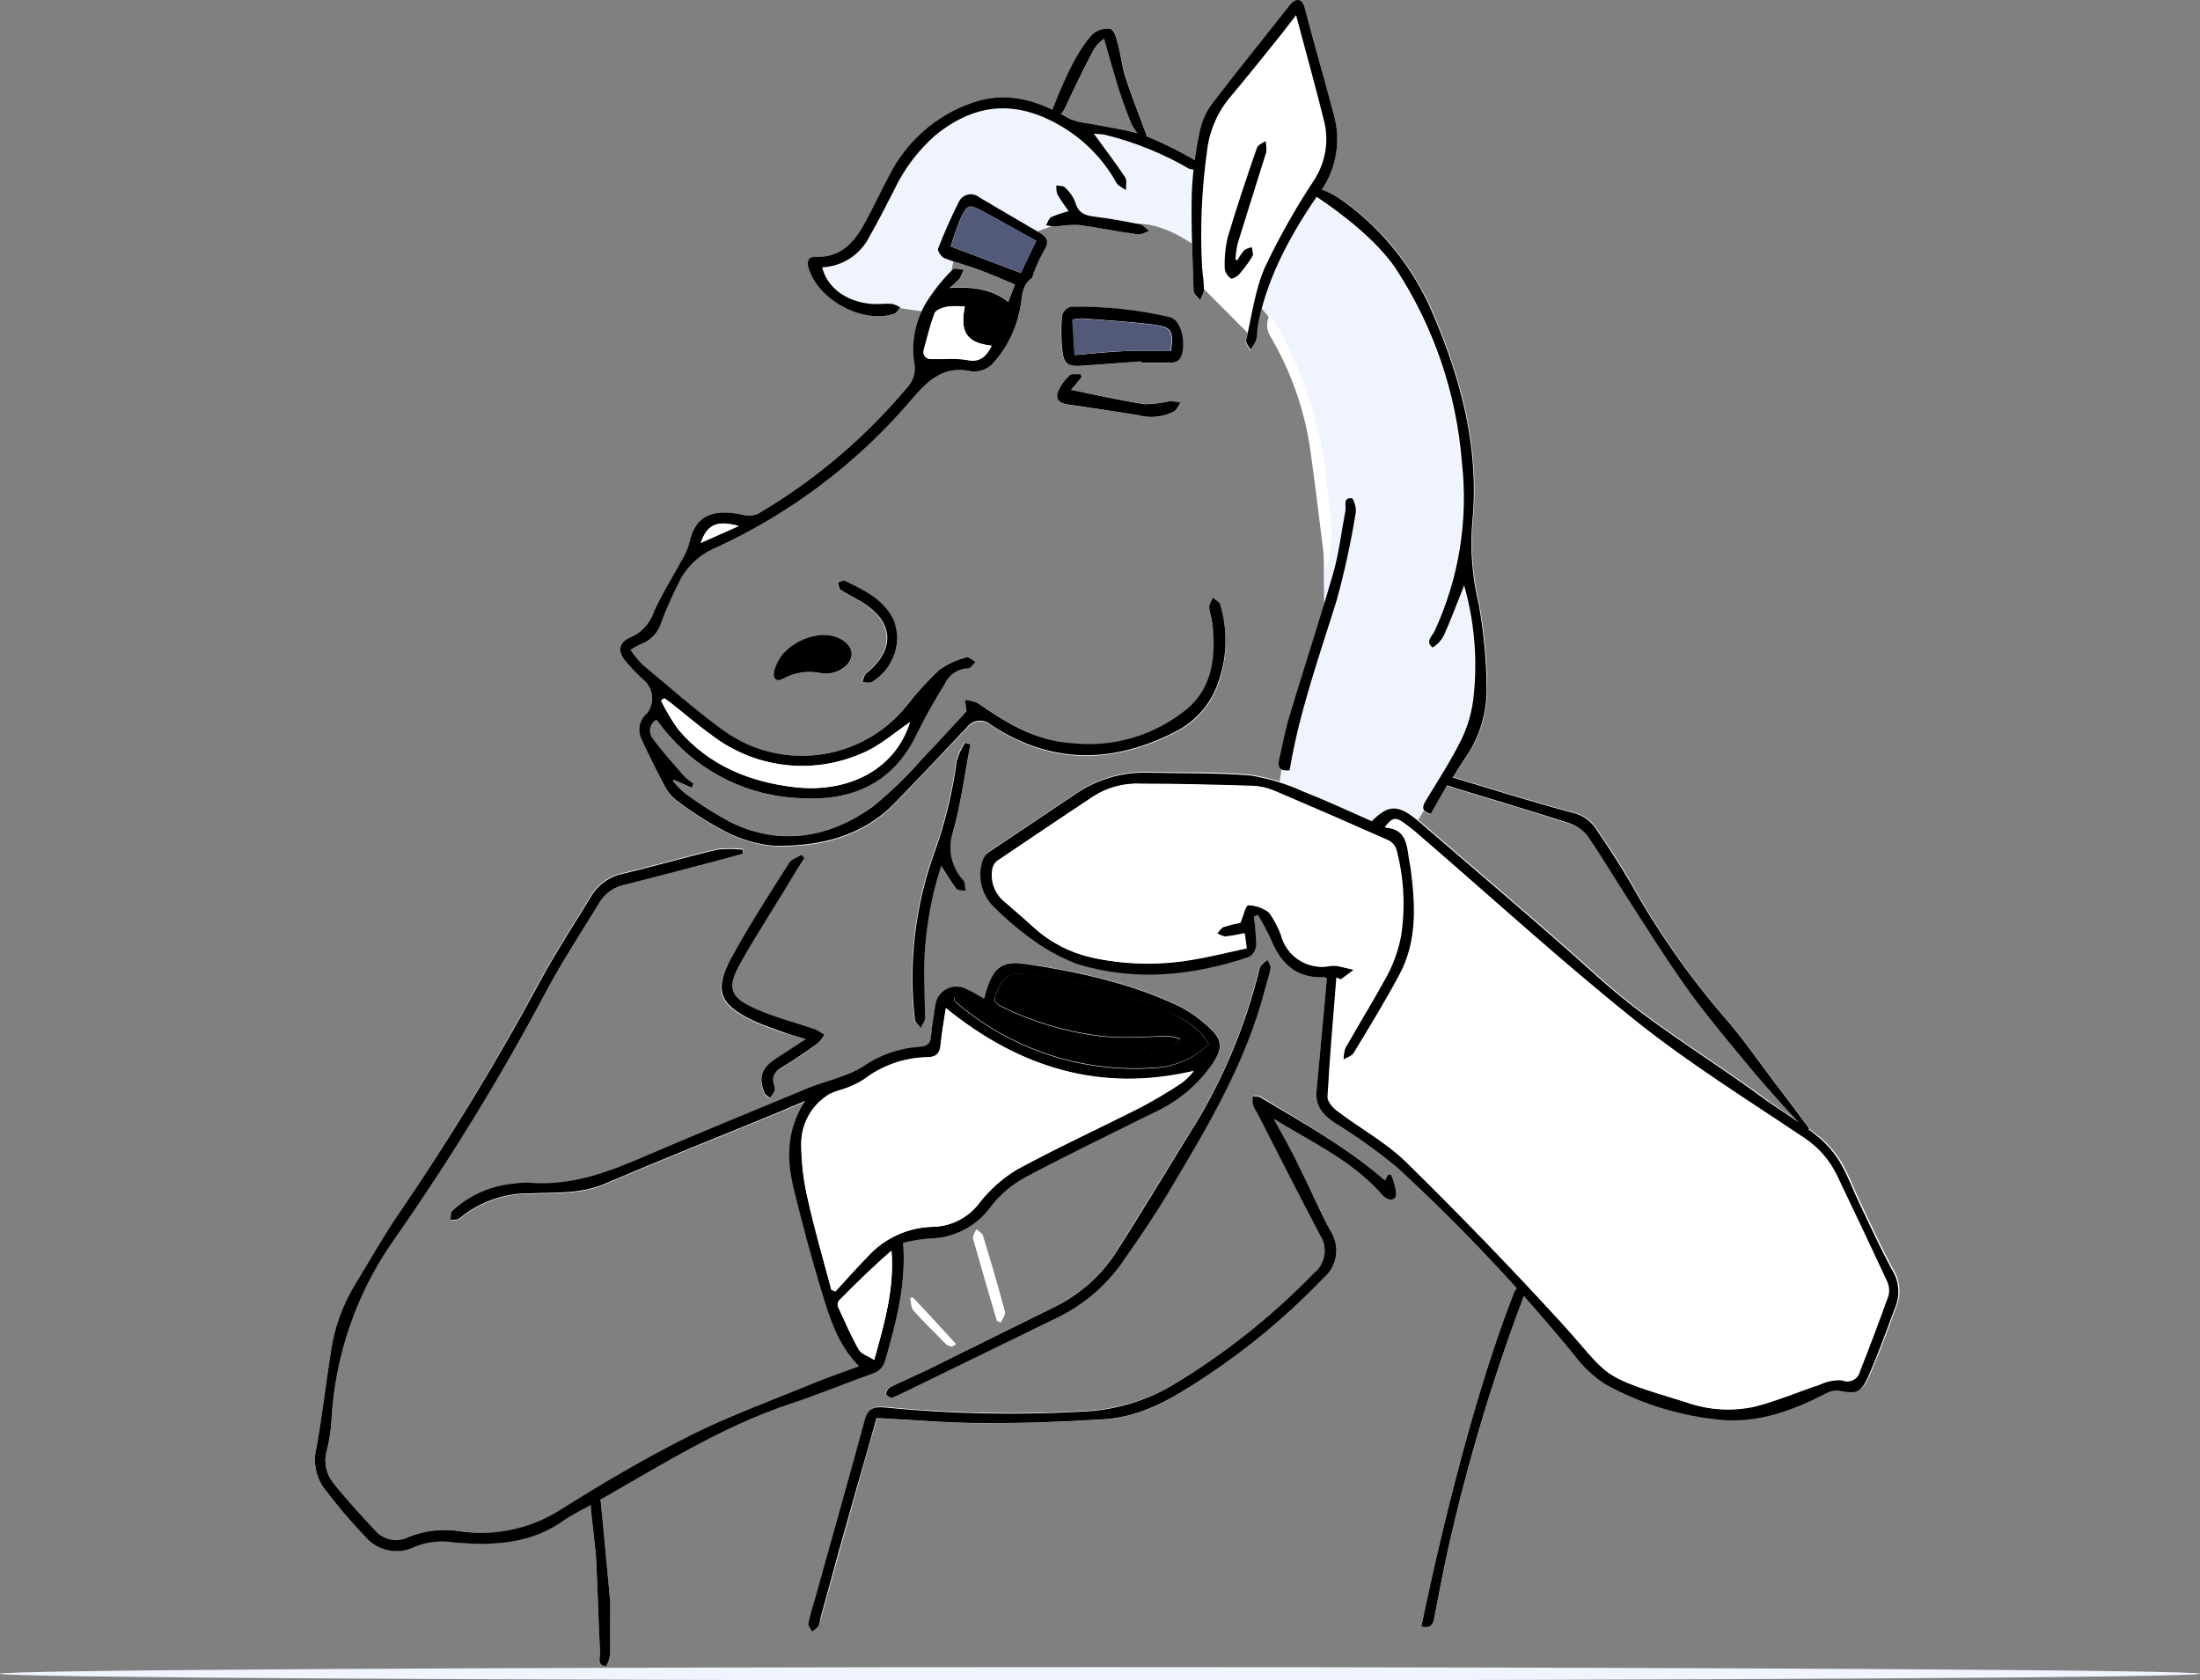 <svg width="254" height="194" viewBox="0 0 254 194" fill="none" xmlns="http://www.w3.org/2000/svg">
<rect x="0" y="0" width="254" height="194" fill="#808080" stroke="none"/>
<g clip-path="url(#clip0)">
<path d="M127 194C197.14 194 254 193.657 254 193.233C254 192.81 197.14 192.466 127 192.466C56.86 192.466 0 192.81 0 193.233C0 193.657 56.86 194 127 194Z" fill="#F0F4FF"/>
<path d="M107.575 36.121L100.208 35.023L98.015 35.177L94.562 32.937L93.97 30.423L96.327 29.589L99.287 27.645L103.135 20.18L107.575 14.767L114.382 11.901L119.304 12.626L124.095 14.69L128.074 15.03L134.981 17.819L137.667 18.412L138.544 18.643L153.474 22.716L160.271 28.908L166.52 40.359L168.427 49.406L169.315 56.641L169.019 62.351L168.866 66.49L170.389 73.187L170.883 80.664L169.611 84.748L164.908 92.73L161.06 99.098L147.303 93.015L148.64 84.452L152.882 70.596L152.784 59.957L150.898 48.023L147.05 37.329C147.05 37.329 138.434 25.746 131.297 25.834C124.161 25.922 125.257 25.581 125.257 25.581L121.475 26.108L118.921 27.009L111.828 22.892L108.748 27.613L110.184 29.512L109.756 31.84L107.564 36.165" fill="#F0F4FF"/>
<path d="M149.649 1.01L139.782 13.23L138.127 20.959L138.5 32.872L144.496 38.888L147.445 29.677L152.082 22.046L154.001 16.249L151.973 8.19L149.649 1.01Z" fill="white"/>
<path d="M152.499 22.046C154.31 19.467 154.851 16.202 153.968 13.175C152.871 9.058 151.775 4.963 150.613 0.867C150.328 -0.154 149.604 -0.231 148.903 0.637C145.921 4.381 142.928 8.103 140.023 11.901C139.302 12.837 138.797 13.92 138.543 15.074C138.027 17.426 137.712 19.817 137.601 22.222C137.502 26.032 137.688 29.841 137.809 33.651C137.809 34.002 138.302 34.343 138.554 34.683C138.772 34.317 138.924 33.916 139.004 33.497C139.004 32.63 138.85 31.752 138.785 30.884C138.541 26.412 138.732 21.926 139.355 17.49C139.616 15.135 140.582 12.915 142.128 11.122C144.156 8.706 146.129 6.247 148.125 3.799C148.574 3.25 149.002 2.701 149.637 1.833C150.734 6.093 151.83 10.013 152.838 13.911C153.477 16.315 153.054 18.878 151.676 20.948C149.56 24.134 147.669 27.465 146.02 30.917C144.858 33.552 144.485 36.539 143.827 39.382C143.761 39.679 144.156 40.074 144.332 40.48C144.604 40.151 144.822 39.78 144.978 39.382C145.132 38.756 145.088 38.076 145.219 37.439C146.381 31.708 149.21 26.756 152.488 22.068C152.674 22.518 151.391 22.485 151.775 22.705C154.899 24.758 158.912 27.931 160.994 31.016C165.401 37.717 168.041 45.426 168.668 53.425C169.425 60.095 168.332 66.845 165.511 72.934C165.237 73.527 164.415 74.164 165.303 74.823C165.823 74.496 166.253 74.043 166.552 73.505C167.397 71.639 168.109 69.707 168.931 67.653C170.113 71.803 170.485 76.142 170.027 80.433C169.877 82.129 169.436 83.785 168.723 85.33C167.517 87.811 165.982 90.15 164.546 92.521C164.053 93.334 164.228 93.762 165.138 94.004C165.774 92.906 166.377 91.808 167.013 90.71L168.197 91.094C172.417 92.379 176.66 93.641 180.869 94.992C181.806 95.222 182.65 95.731 183.292 96.452C184.794 98.549 186.077 100.844 187.491 102.973C190.012 106.86 192.446 110.824 195.164 114.589C197.532 117.883 200.185 121.012 202.838 124.152C203.584 125.031 207.793 129.829 208.692 130.586L208.944 130.312C208.703 129.96 205.305 125.448 205.042 125.118C203.101 122.571 201.292 119.903 199.177 117.51C195.038 112.683 191.398 107.448 188.313 101.887C187.063 99.691 185.671 97.649 184.29 95.573C183.606 94.605 182.571 93.943 181.407 93.729C176.901 92.521 172.439 91.116 167.791 89.722C168.394 88.777 168.822 88.075 169.282 87.383C170.965 84.944 171.812 82.023 171.694 79.061C171.655 75.908 171.351 72.764 170.784 69.663C170.037 66.579 169.789 63.394 170.049 60.232C170.883 51.811 168.778 43.873 165.5 36.187C163.326 31.066 159.811 26.628 155.327 23.342C153.288 21.881 152.082 21.86 152.499 22.046Z" fill="white"/>
<path d="M113.626 115.281C112.804 114.853 112.113 114.469 111.433 114.183C110.726 113.869 109.913 113.906 109.238 114.284C108.562 114.662 108.105 115.337 108.002 116.105C107.838 117.202 107.607 118.3 107.52 119.497C107.454 120.419 107.18 120.859 106.139 120.924C103.805 121.084 101.559 121.873 99.638 123.208C98.83 123.706 97.965 124.105 97.062 124.394C95.878 124.844 94.639 125.14 93.466 125.623C86.888 128.335 80.311 131.025 73.821 133.836C69.71 135.604 65.567 137.009 61.006 136.603C60.477 136.585 59.949 136.621 59.428 136.712C56.784 136.925 54.286 138.01 52.324 139.798C52.094 140.006 52.127 140.522 52.039 140.896C52.379 140.841 52.839 140.896 53.058 140.731C55.369 138.803 58.295 137.771 61.302 137.821C64.174 137.712 67.057 137.92 69.853 136.723C76.211 134.001 82.646 131.442 89.048 128.818L93.005 127.161C90.747 130.674 90.89 134.121 91.767 137.591C92.753 141.466 93.751 145.276 94.913 149.141C95.856 152.226 96.799 155.344 99.232 157.792C97.434 158.462 95.702 159.055 94.003 159.747C89.234 161.712 84.345 163.48 79.752 165.785C74.556 168.398 69.513 171.363 64.591 174.47C61.148 176.58 57.067 177.393 53.08 176.764C51.094 176.45 49.061 176.678 47.193 177.423C45.926 178.069 44.386 177.801 43.411 176.764C41.668 174.931 39.969 173.053 38.401 171.077C37.594 170.003 37.354 168.605 37.755 167.322C38.036 166.215 38.209 165.082 38.27 163.941C38.677 156.366 41.232 149.065 45.637 142.894C52.026 133.771 57.854 124.268 63.089 114.436C64.986 110.889 67.222 107.53 69.283 104.082C69.918 103.018 70.973 102.272 72.188 102.029C75.97 101.096 79.73 100.075 83.501 99.087C84.268 98.889 85.025 98.67 85.781 98.461V98.011C84.794 97.895 83.797 97.895 82.81 98.011C79.193 98.867 75.608 99.921 71.99 100.778C70.393 101.072 69.004 102.051 68.186 103.457C66.257 106.641 64.218 109.77 62.42 113.03C57.508 122.228 52.115 131.159 46.262 139.787C44.365 142.52 42.732 145.441 41 148.284C39.575 150.613 38.632 153.204 38.226 155.904C37.667 159.637 37.207 163.392 36.549 167.103C36.142 168.649 36.404 170.295 37.272 171.637C38.796 173.659 40.44 175.587 42.194 177.412C43.636 179.078 46.032 179.533 47.983 178.51C49.414 177.962 50.966 177.807 52.477 178.06C56.961 178.444 61.335 178.247 65.183 175.447C66.032 174.902 66.911 174.404 67.814 173.954C75.564 169.705 82.953 164.764 91.449 161.975C94.573 160.943 97.61 159.681 100.701 158.572C101.46 158.352 102.043 157.739 102.225 156.969C103.486 152.577 104.637 148.186 104.275 143.454C105.259 143.217 106.259 143.052 107.268 142.96C110.118 142.941 112.785 141.552 114.437 139.227C115.493 137.88 116.809 136.76 118.307 135.933C123.207 133.32 128.173 130.904 133.205 128.434C135.935 127.203 138.281 125.253 139.991 122.791C141.087 121.166 141.24 120.2 139.859 118.838C138.744 117.728 137.46 116.801 136.055 116.094C130.508 113.426 124.533 112.185 118.515 111.263C115.709 110.835 114.788 111.592 113.9 114.26C113.801 114.535 113.735 114.831 113.626 115.281Z" fill="white"/>
<path d="M75.784 83.09C76.321 83.771 76.759 84.375 77.242 84.935C81.077 89.33 86.556 91.941 92.381 92.148C98.279 92.51 103.124 90.468 105.832 84.715C106.806 82.752 107.878 80.839 109.044 78.984C109.511 77.904 110.565 77.196 111.741 77.172C112.026 77.172 112.322 76.689 112.607 76.426C112.256 76.228 111.828 75.8 111.576 75.888C110.447 76.168 109.381 76.656 108.43 77.326C107.059 78.616 105.791 80.011 104.637 81.498C99.412 87.957 90.038 89.157 83.359 84.221C80.18 81.904 77.22 79.269 74.183 76.744C73.657 76.221 73.184 75.647 72.769 75.032C73.119 74.797 73.485 74.588 73.865 74.406C75.081 73.99 76.013 73 76.354 71.76C76.951 70.207 77.627 68.686 78.382 67.203C79.26 65.408 80.766 63.998 82.613 63.24C91.374 59.223 99.147 53.327 105.382 45.97C107.345 43.675 109.142 42.171 112.289 42.896C113.136 42.937 113.963 42.623 114.569 42.028C116.123 40.345 117.198 38.275 117.682 36.034C118.077 34.705 117.682 33.113 119.096 32.125C119.239 32.015 119.25 31.73 119.338 31.532C119.673 30.632 120.076 29.758 120.543 28.919C121.157 27.975 120.96 27.415 120.061 26.888C117.715 25.526 115.38 24.143 113.045 22.771C112.676 22.47 112.188 22.359 111.725 22.471C111.263 22.583 110.879 22.905 110.688 23.342C109.806 25.087 109.012 26.875 108.309 28.7C108.211 28.941 108.682 29.622 109.022 29.797C110.326 30.314 111.686 30.632 113.001 31.126C114.481 31.675 115.939 32.323 117.189 32.839L116.422 34.826C114.503 33.3 112.245 33.058 109.614 33.212C110.034 32.875 110.43 32.508 110.798 32.114C110.985 31.784 111.136 31.434 111.247 31.071C110.831 31.071 110.151 30.895 110.009 31.071C108.991 32.072 108.08 33.176 107.29 34.365C105.725 36.631 105.122 39.427 105.613 42.138C105.705 42.944 105.481 43.755 104.988 44.4C100.084 50.338 94.186 55.375 87.557 59.288C87.006 59.547 86.382 59.605 85.793 59.452C82.712 58.782 80.311 59.255 79.632 62.471C79.492 63.07 79.278 63.649 78.996 64.195C77.9 66.391 76.507 68.411 75.499 70.618C75.072 71.939 74.097 73.011 72.824 73.56C71.497 74.098 71.267 75.053 72.122 76.206C72.839 77.086 73.628 77.905 74.479 78.655C75.472 79.652 75.566 81.235 74.698 82.344C73.895 83.014 73.601 84.118 73.964 85.1C74.885 87.127 75.882 89.136 76.957 91.127C77.337 91.77 77.858 92.318 78.481 92.73C80.126 93.971 81.871 95.073 83.699 96.024C85.477 96.968 87.427 97.543 89.432 97.715C94.639 97.813 99.561 96.704 103.365 92.708C104.79 91.215 106.226 89.744 107.652 88.251C109.077 86.757 110.305 85.451 111.642 84.067C111.955 83.628 112.442 83.344 112.979 83.287C113.515 83.23 114.05 83.406 114.448 83.771C121.3 88.305 128.393 88.261 135.595 84.616C138.078 83.419 139.955 81.245 140.78 78.611C141.715 75.805 141.758 72.778 140.901 69.948C140.802 69.63 140.342 69.421 140.046 69.158C139.903 69.52 139.618 69.882 139.629 70.256C139.629 70.859 139.914 71.452 139.991 72.056C140.44 75.745 140.057 79.368 137.141 81.938C133.41 85.026 128.588 86.468 123.777 85.934C119.71 85.495 116.202 83.442 112.881 81.158C112.411 80.954 111.911 80.828 111.401 80.785L111.587 82.113C109.932 83.892 108.298 85.791 106.468 87.603C104.718 89.622 102.791 91.481 100.712 93.158C95.713 96.704 90.21 97.682 84.477 94.981C82.619 94 80.838 92.881 79.149 91.632C78.608 91.181 78.112 90.677 77.669 90.128L77.823 90.018L79.818 90.951L80.048 90.49C79.656 90.228 79.289 89.93 78.952 89.601C77.724 88.196 76.485 86.79 75.356 85.297C75.081 84.961 74.97 84.52 75.052 84.093C75.135 83.666 75.403 83.299 75.784 83.09Z" fill="white"/>
<path d="M144.77 105.828L145.231 105.619C145.802 106.555 146.318 107.523 146.777 108.518C147.873 111.34 149.791 112.986 152.959 112.822C153.036 112.822 153.102 112.91 153.223 112.976C153.223 113.305 153.146 113.645 153.113 113.986L152.017 125.898C151.841 127.644 152.707 128.709 154.132 129.642C156.67 131.196 159.091 132.931 161.379 134.835C168.745 141.538 175.625 148.759 181.966 156.442C182.933 157.746 184.129 158.862 185.496 159.736C189.689 162.049 194.32 163.455 199.089 163.864C203.354 164.171 207.278 162.689 211.038 160.757C211.437 160.526 211.896 160.423 212.354 160.46C214.481 160.856 214.963 160.79 215.851 158.792C217.046 156.124 218.043 153.302 219.041 150.601C219.525 149.218 219.339 147.688 218.537 146.462C217.232 144.036 216.092 141.532 214.897 139.04C214.086 137.349 213.439 135.549 212.475 133.946C211.712 132.754 210.739 131.713 209.602 130.872C207.596 129.323 205.382 128.039 203.332 126.48C197.116 121.935 190.429 118.048 184.696 112.844C177.932 106.728 170.949 100.866 164.042 94.904C161.521 92.708 160.447 92.708 158.43 94.717C155.843 93.619 153.266 92.368 150.613 91.336C148.636 90.425 146.545 89.787 144.398 89.436C140.517 89.074 136.603 89.217 132.701 89.118C129.703 89.01 126.75 89.864 124.271 91.555C120.894 93.839 117.496 96.079 114.119 98.362C113.81 98.599 113.586 98.93 113.484 99.306C112.864 101.275 113.456 103.425 114.996 104.796C116.127 105.968 117.335 107.061 118.614 108.068C120.342 109.398 122.25 110.474 124.282 111.263C130.958 113.305 137.634 112.602 144.168 110.439C144.638 110.145 144.94 109.643 144.979 109.089C144.98 107.999 144.911 106.909 144.77 105.828Z" fill="white"/>
<path d="M159.909 136.284C155.524 132.42 150.449 129.631 145.571 126.612C145.362 126.48 145.033 126.546 144.748 126.513C144.706 126.826 144.706 127.144 144.748 127.457C144.869 127.787 145.031 128.101 145.231 128.39C147.653 133.111 150.032 137.843 152.51 142.531C153.44 143.964 153.121 145.872 151.775 146.923C146.89 151.963 141.361 156.335 135.332 159.922C132.29 161.692 128.869 162.709 125.356 162.887C117.609 163.339 109.838 163.181 102.115 162.415C100.811 162.305 100.241 162.623 99.923 163.908C98.059 170.77 96.119 177.599 94.211 184.439C93.937 185.405 93.62 186.371 93.433 187.359C93.433 187.634 93.696 187.985 93.85 188.293C94.088 188.138 94.305 187.953 94.496 187.744C94.629 187.469 94.721 187.177 94.77 186.876C96.196 181.753 97.628 176.6 99.068 171.418C99.791 168.859 100.515 166.301 101.26 163.732C105.481 163.941 109.548 164.303 113.615 164.314C118.252 164.314 122.9 164.171 127.526 163.875C131.769 163.589 135.31 161.525 138.774 159.198C143.878 155.862 148.586 151.954 152.806 147.549C154.372 146.235 154.745 143.972 153.683 142.224C152.466 139.896 151.403 137.492 150.219 135.142C149.199 133.133 148.114 131.157 147.061 129.17C151.446 131.849 156.084 133.968 159.504 137.865C160.216 138.667 161.115 138.667 161.203 137.865C161.135 137.074 160.927 136.3 160.589 135.582L160.216 135.669L159.909 136.284Z" fill="white"/>
<path d="M126.287 15.437C126.709 15.452 127.13 15.489 127.548 15.546C130.979 16.384 134.272 17.712 137.327 19.488C137.706 19.587 138.1 19.613 138.489 19.565C138.313 19.192 138.226 18.632 137.93 18.467C136.015 17.353 134.022 16.38 131.966 15.557C129.938 14.943 127.811 14.679 125.728 14.251C124.975 14.187 124.236 14.009 123.536 13.724C119.962 11.627 116.301 10.43 112.157 11.901C108.057 13.358 104.674 16.338 102.707 20.224C101.819 21.958 100.964 23.836 99.978 25.603C98.739 27.909 97.193 29.776 94.211 29.644C93.466 29.644 93.115 30.094 93.389 30.895C94.485 34.628 99.539 37.395 103.255 36.242C103.551 36.154 103.76 35.759 104.001 35.507C103.702 35.31 103.372 35.165 103.025 35.078C102.203 35.023 101.359 35.155 100.537 35.078C97.653 34.782 95.538 33.168 94.968 30.862C97.312 30.756 99.412 29.38 100.449 27.272C101.436 25.559 102.313 23.792 103.222 22.046C104.356 19.61 105.98 17.435 107.991 15.656C112.53 11.945 117.156 11.506 122.242 14.383C125.054 15.956 127.374 18.283 128.94 21.102C129.149 21.475 129.653 21.673 130.037 21.958C130.037 21.464 130.19 20.86 129.96 20.487C128.798 18.796 127.559 17.171 126.287 15.437Z" fill="white"/>
<path d="M102.883 161.394C103.245 161.251 103.486 161.163 103.727 161.042L122.144 152.072C125.251 150.532 127.897 148.199 129.818 145.309C131.539 142.762 133.304 140.248 134.871 137.624C139.311 130.18 143.85 122.769 145.987 114.205C146.195 113.404 146.491 112.613 146.623 111.801C146.678 111.504 146.404 111.153 146.272 110.824C145.993 111.031 145.733 111.262 145.494 111.515C145.37 111.747 145.292 112.001 145.264 112.262C143.788 118.138 141.489 123.775 138.434 129.005C135.222 134.176 132.087 139.402 128.831 144.541C127.038 147.327 124.506 149.558 121.519 150.985L106.917 158.199C105.536 158.868 104.122 159.461 102.751 160.142C102.48 160.327 102.291 160.61 102.225 160.932C102.258 161.042 102.686 161.251 102.883 161.394Z" fill="white"/>
<path d="M93.016 119.958L89.508 122.308C87.864 123.406 87.513 124.449 88.237 126.26C88.335 126.491 88.642 126.634 88.851 126.82C89.062 126.591 89.24 126.332 89.377 126.052C89.425 125.791 89.402 125.521 89.311 125.272C89.026 124.317 89.421 123.768 90.254 123.274C91.679 122.429 93.049 121.462 94.398 120.507C94.692 120.218 94.94 119.885 95.132 119.519C94.786 119.278 94.419 119.069 94.036 118.893C91.843 118.125 89.486 117.554 87.338 116.599C84.192 115.215 83.819 114.194 85.474 111.23C87.557 107.486 89.859 103.874 92.117 100.251C92.348 99.866 92.589 99.493 92.83 99.153L92.501 98.769C92.008 99.076 91.339 99.263 91.065 99.702C88.785 103.336 86.439 106.948 84.389 110.681C82.339 114.414 83.051 116.039 86.844 117.85C87.941 118.377 89.114 118.773 90.265 119.19C91.109 119.42 91.953 119.673 93.016 119.958Z" fill="white"/>
<path d="M112.036 85.934L111.356 85.703C110.949 86.333 110.632 87.017 110.414 87.734C109.949 91.282 109.111 94.771 107.914 98.143C105.613 104.383 104.813 111.078 105.579 117.686C105.579 118.004 106.018 118.3 106.248 118.597C106.412 118.257 106.73 117.905 106.741 117.499C106.741 115.698 106.665 113.909 106.632 112.108C106.659 107.965 107.325 103.85 108.605 99.91C109.219 100.855 109.701 101.722 110.326 102.49C110.512 102.732 111.039 102.699 111.422 102.787C111.397 102.444 111.349 102.103 111.28 101.766C111.214 101.568 111.006 101.425 110.885 101.25C109.769 99.781 109.438 97.859 109.997 96.101C110.94 92.84 111.4 89.348 112.036 85.934Z" fill="white"/>
<path d="M164.097 187.798C165.117 187.996 165.446 187.634 165.599 186.821C166.092 184.153 166.608 181.485 167.2 178.829C169.428 168.883 172.358 159.109 175.97 149.58C176.095 149.003 176.132 148.411 176.079 147.823C175.652 148.274 175.049 148.658 174.829 149.207C170.412 160.296 166.531 176.073 164.097 187.798Z" fill="white"/>
<path d="M131.769 41.721V41.897C132.865 41.897 133.961 41.897 135.057 41.897C135.395 41.92 135.73 41.832 136.011 41.644C137.02 40.766 136.669 37.011 135.003 36.627C131.256 35.75 127.415 35.352 123.569 35.441C123.087 35.583 122.714 35.965 122.582 36.451C122.473 37.674 122.473 38.905 122.582 40.129C122.736 42.05 123.152 42.325 125.071 42.237L131.769 41.721Z" fill="white"/>
<path d="M148.892 88.931C149.988 82.135 152.323 75.756 154.373 69.278C155.287 65.95 156.019 62.575 156.566 59.167C156.665 58.64 156.281 57.542 156.084 57.531C154.987 57.531 155.481 58.42 155.371 58.991C154.9 61.384 154.637 63.833 153.968 66.171C152.378 71.661 150.58 77.15 148.925 82.64C148.421 84.309 148.092 86.033 147.708 87.745C147.467 88.657 147.829 89.096 148.892 88.931Z" fill="white"/>
<path d="M153.014 65.556L153.178 65.644C153.475 64.359 153.665 63.052 153.748 61.736C153.748 59.946 153.409 58.157 153.233 56.367C152.646 49.245 150.393 42.362 146.656 36.275C146.147 37.1 146.177 38.149 146.733 38.943C148.996 42.809 150.517 47.066 151.216 51.492C151.896 56.169 152.422 60.868 153.014 65.556Z" fill="white"/>
<path d="M95.034 73.297C93.264 73.395 91.603 74.183 90.407 75.493C89.915 76.099 89.563 76.808 89.377 77.568C89.213 78.314 89.64 78.808 90.473 78.358C91.782 77.633 93.308 77.407 94.771 77.721C96.514 78.04 98.279 76.887 98.333 75.613C98.388 74.34 96.886 73.286 95.034 73.297Z" fill="white"/>
<path d="M131.845 16.018L132.426 15.678C131.791 13.965 130.497 10.661 129.96 8.926C129.576 7.685 129.445 6.379 129.105 5.127C128.929 4.468 128.655 3.458 128.228 3.349C127.48 3.23 126.719 3.456 126.156 3.963C124.062 6.159 122.505 10.32 121.365 13.076C122.308 13.526 122.637 13.197 122.988 12.461C123.876 10.562 125.377 7.4 126.397 5.566C126.701 5.144 127.072 4.773 127.493 4.468C128.074 6.489 128.589 8.355 129.16 10.2C129.434 11.122 130.354 13.658 130.771 14.525C131.08 15.057 131.44 15.557 131.845 16.018Z" fill="white"/>
<path d="M142.863 30.028L142.6 29.962C142.635 29.311 142.727 28.665 142.874 28.03C143.97 24.517 145.066 21.036 146.163 17.523C146.204 17.096 146.171 16.665 146.064 16.249C145.735 16.502 145.209 16.688 145.088 17.029C143.915 20.454 142.742 23.891 141.712 27.371C141.433 28.565 141.319 29.791 141.372 31.016C141.456 31.462 141.712 31.856 142.085 32.114C142.216 32.213 142.808 31.894 143.038 31.631C143.613 30.974 144.13 30.268 144.584 29.523C144.727 29.281 144.584 28.853 144.507 28.513C144.196 28.564 143.898 28.676 143.63 28.842C143.339 29.213 143.082 29.61 142.863 30.028Z" fill="white"/>
<path d="M123.646 45.014L124.884 43.587L124.786 43.214C124.358 43.214 123.777 43.126 123.514 43.357C122.97 43.85 122.53 44.447 122.221 45.113C121.804 46.047 122.221 46.563 123.24 46.705C125.944 47.086 128.652 47.499 131.363 47.946C132.761 48.338 134.254 48.193 135.551 47.54C135.891 47.331 136.066 46.859 136.329 46.508C135.913 46.403 135.487 46.34 135.058 46.321C134.093 46.533 133.108 46.64 132.12 46.639C129.357 46.211 126.606 45.585 123.646 45.014Z" fill="white"/>
<path d="M70.456 184.955C70.193 182.21 69.71 176.753 69.36 173.35C69.36 172.933 68.877 172.548 68.625 172.153C68.39 172.598 68.237 173.081 68.176 173.58C68.263 175.063 68.757 178.587 68.834 180.08C69.009 183.626 69.097 187.184 69.272 190.73C69.272 191.345 68.91 192.278 69.974 192.377C70.264 191.887 70.43 191.332 70.456 190.763C70.5 189.05 70.456 187.337 70.456 184.955Z" fill="white"/>
<path d="M103.595 73.451C103.52 72.859 103.38 72.277 103.179 71.716C102.083 69.18 99.726 68.126 97.435 67.028C97.259 66.94 96.919 67.181 96.656 67.269C96.766 67.555 96.788 67.972 96.996 68.104C97.807 68.631 98.684 69.026 99.496 69.531C103.179 71.826 103.321 75.02 99.934 77.765C99.682 77.974 99.638 78.446 99.496 78.786C99.879 78.786 100.362 78.907 100.592 78.731C102.462 77.634 103.607 75.622 103.595 73.451Z" fill="white"/>
<path d="M123.383 24.385C122.7 24.558 122.033 24.785 121.387 25.065C121.091 25.219 120.971 25.68 120.773 26.01C121.111 26.096 121.456 26.152 121.804 26.174C122.692 26.033 123.59 25.967 124.49 25.977C126.792 26.273 129.072 26.745 131.374 27.075C131.78 27.129 132.24 26.822 132.668 26.679C132.317 26.416 132.01 25.988 131.626 25.911C129.905 25.559 128.173 25.252 126.441 25.032C125.345 24.901 124.49 24.648 124.15 23.375C123.908 22.72 123.513 22.133 122.999 21.662C122.801 21.453 122.341 21.486 122.001 21.409C121.969 21.754 122.006 22.101 122.111 22.43C122.451 23.056 122.922 23.715 123.383 24.385Z" fill="white"/>
<path d="M115.095 152.5L115.555 152.687C115.731 152.259 116.125 151.776 116.027 151.425C115.237 148.46 114.371 145.529 113.483 142.641C113.396 142.345 112.979 142.147 112.716 141.906C112.584 142.268 112.256 142.674 112.343 143.003C113.22 146.133 114.163 149.317 115.095 152.5Z" fill="white"/>
<path d="M110.37 155.157C108.682 153.324 107.081 151.545 105.382 149.778L105.075 149.865C105.196 150.349 105.163 150.963 105.459 151.293C106.555 152.566 107.838 153.741 109.011 154.982C109.625 155.641 110.107 155.487 110.37 155.157Z" fill="white"/>
<path d="M113.626 115.281C113.735 114.875 113.801 114.578 113.889 114.293C114.777 111.625 115.698 110.868 118.504 111.296C124.534 112.218 130.508 113.492 136.044 116.127C137.449 116.834 138.733 117.761 139.848 118.871C141.229 120.233 141.043 121.199 139.98 122.824C138.271 125.28 135.93 127.227 133.205 128.456C128.228 130.926 123.207 133.342 118.307 135.955C116.809 136.782 115.493 137.902 114.437 139.249C112.785 141.574 110.118 142.963 107.268 142.982C106.259 143.074 105.259 143.239 104.275 143.476C104.637 148.219 103.486 152.61 102.225 156.991C102.043 157.761 101.46 158.374 100.701 158.594C97.61 159.692 94.573 160.965 91.449 161.997C82.953 164.786 75.564 169.683 67.814 173.976C66.911 174.426 66.032 174.924 65.183 175.469C61.335 178.269 56.961 178.466 52.477 178.082C50.966 177.828 49.414 177.984 47.983 178.532C46.032 179.555 43.636 179.1 42.194 177.434C40.439 175.599 38.795 173.659 37.272 171.626C36.404 170.284 36.142 168.638 36.549 167.092C37.207 163.381 37.645 159.626 38.226 155.893C38.633 153.197 39.576 150.609 41 148.284C42.732 145.441 44.365 142.52 46.262 139.787C52.128 131.178 57.536 122.265 62.464 113.085C64.262 109.792 66.301 106.695 68.23 103.511C69.038 102.136 70.394 101.173 71.958 100.865C75.575 100.009 79.16 98.955 82.778 98.099C83.764 97.983 84.761 97.983 85.748 98.099V98.549C84.992 98.757 84.236 98.977 83.468 99.175C79.697 100.163 75.937 101.184 72.155 102.117C70.968 102.348 69.929 103.059 69.283 104.082C67.2 107.53 64.963 110.9 63.067 114.458C57.839 124.289 52.018 133.793 45.637 142.916C41.232 149.087 38.677 156.388 38.27 163.963C38.209 165.104 38.036 166.237 37.755 167.344C37.354 168.627 37.594 170.025 38.401 171.099C39.969 173.075 41.69 174.953 43.411 176.786C44.389 177.819 45.929 178.083 47.193 177.434C49.061 176.689 51.094 176.461 53.08 176.775C57.057 177.371 61.117 176.535 64.536 174.415C69.458 171.308 74.501 168.343 79.697 165.73C84.301 163.425 89.191 161.657 93.948 159.692C95.647 159 97.379 158.407 99.177 157.738C96.744 155.289 95.801 152.171 94.858 149.086C93.696 145.276 92.666 141.401 91.712 137.536C90.835 134.066 90.692 130.619 92.951 127.106L89.015 128.764C82.613 131.388 76.178 133.946 69.82 136.669C67.025 137.854 64.141 137.646 61.269 137.766C58.262 137.716 55.337 138.748 53.025 140.676C52.806 140.863 52.346 140.786 52.006 140.841C52.094 140.467 52.006 139.951 52.291 139.743C54.257 137.947 56.764 136.858 59.416 136.647C59.938 136.556 60.467 136.519 60.995 136.537C65.555 136.943 69.699 135.538 73.81 133.77C80.333 130.959 86.899 128.28 93.455 125.558C94.628 125.075 95.867 124.778 97.051 124.328C97.954 124.039 98.819 123.641 99.627 123.142C101.548 121.807 103.794 121.018 106.128 120.859C107.224 120.793 107.443 120.354 107.509 119.431C107.597 118.333 107.827 117.17 107.991 116.039C108.094 115.271 108.552 114.596 109.227 114.218C109.902 113.84 110.716 113.803 111.422 114.117C112.113 114.425 112.804 114.809 113.626 115.281ZM95.976 148.91L96.448 149.108C97.686 147.757 98.892 146.385 100.175 145.079C102.118 142.933 104.858 141.685 107.75 141.631C109.886 141.575 111.874 140.528 113.133 138.798C114.322 137.305 115.765 136.033 117.397 135.044C122.056 132.507 126.879 130.29 131.648 127.885C133.315 127.006 134.936 126.042 136.504 124.998C136.992 124.603 137.437 124.158 137.831 123.669C127.088 126.183 117.726 123.318 109.219 116.412C108.989 117.96 108.737 119.289 108.616 120.628C108.517 121.66 108.079 122.055 107.037 122.088C104.388 122.146 101.826 123.05 99.725 124.668C98.987 125.128 98.195 125.497 97.368 125.766C96.836 125.912 96.315 126.099 95.812 126.326C93.751 127.538 92.497 129.763 92.523 132.156C92.537 134.301 92.794 136.437 93.29 138.524C94.047 141.971 95.055 145.408 95.976 148.866V148.91ZM139.552 120.562C138.456 118.531 136.592 117.609 134.707 116.796C129.544 114.697 124.137 113.262 118.614 112.525C116.421 112.174 115.851 112.679 115.007 114.721C114.678 115.534 114.843 115.819 115.599 116.214C119.27 118.024 123.222 119.194 127.285 119.673C129.828 119.914 132.415 119.673 134.959 119.673C135.412 119.722 135.857 119.825 136.285 119.98C135.956 120.266 135.638 120.771 135.288 120.793C133.082 121.081 130.857 121.195 128.633 121.133C122.687 120.521 116.931 118.682 111.729 115.731C111.205 115.495 110.666 115.29 110.118 115.116C110.217 115.479 110.206 115.6 110.26 115.643C116.531 121.084 124.683 123.843 132.964 123.329C135.428 123.263 137.778 122.276 139.552 120.562ZM100.931 157.002C102.17 152.61 103.266 148.658 102.927 144.376C100.789 146.22 98.805 148.164 96.853 150.14C96.706 150.343 96.669 150.607 96.755 150.843C97.522 152.511 98.257 154.202 99.155 155.783C99.441 156.277 100.208 156.497 100.931 157.002Z" fill="black"/>
<path d="M75.784 83.09C75.41 83.303 75.149 83.67 75.071 84.094C74.993 84.517 75.105 84.953 75.378 85.286C76.474 86.779 77.746 88.185 78.974 89.59C79.311 89.919 79.678 90.217 80.07 90.479L79.84 90.94L77.823 90.029L77.669 90.139C78.112 90.684 78.608 91.184 79.149 91.632C80.838 92.885 82.619 94.008 84.477 94.992C90.21 97.693 95.713 96.715 100.712 93.169C102.791 91.492 104.718 89.633 106.468 87.614C108.244 85.791 109.932 83.892 111.587 82.124L111.401 80.796C111.911 80.839 112.411 80.965 112.881 81.169C116.169 83.453 119.666 85.561 123.755 85.802C128.568 86.334 133.39 84.888 137.119 81.795C140.035 79.281 140.407 75.657 139.969 71.913C139.892 71.31 139.629 70.717 139.607 70.113C139.607 69.762 139.881 69.399 140.024 69.015C140.32 69.278 140.78 69.487 140.879 69.805C141.736 72.636 141.694 75.663 140.758 78.468C139.949 81.127 138.07 83.327 135.573 84.54C128.371 88.185 121.322 88.228 114.426 83.694C114.028 83.33 113.493 83.153 112.957 83.21C112.42 83.267 111.934 83.551 111.62 83.991C110.283 85.385 108.967 86.79 107.652 88.185C106.336 89.579 104.79 91.149 103.365 92.642C99.539 96.617 94.617 97.715 89.41 97.649C87.405 97.478 85.455 96.902 83.677 95.958C81.849 95.007 80.104 93.905 78.459 92.664C77.852 92.268 77.339 91.743 76.957 91.127C75.897 89.173 74.907 87.186 73.986 85.165C73.586 84.17 73.874 83.029 74.698 82.344C75.566 81.235 75.472 79.652 74.479 78.655C73.628 77.905 72.839 77.086 72.122 76.206C71.267 75.108 71.497 74.098 72.824 73.56C74.099 73.009 75.075 71.932 75.499 70.607C76.507 68.411 77.845 66.325 78.996 64.184C79.278 63.638 79.492 63.059 79.632 62.46C80.355 59.243 82.712 58.771 85.793 59.441C86.381 59.598 87.005 59.543 87.557 59.288C94.18 55.384 100.074 50.358 104.977 44.433C105.47 43.788 105.694 42.977 105.602 42.171C105.111 39.46 105.714 36.664 107.279 34.398C108.069 33.209 108.98 32.105 109.998 31.104C110.195 30.895 110.82 31.104 111.236 31.104C111.125 31.467 110.974 31.817 110.787 32.147C110.419 32.541 110.023 32.907 109.603 33.245C112.234 33.091 114.492 33.333 116.411 34.859L117.189 32.839C115.939 32.323 114.481 31.675 113.001 31.126C111.686 30.632 110.326 30.314 109.022 29.797C108.682 29.655 108.211 28.974 108.309 28.7C109.012 26.875 109.806 25.087 110.688 23.342C110.879 22.905 111.263 22.583 111.725 22.471C112.188 22.359 112.676 22.47 113.045 22.771C115.38 24.143 117.715 25.526 120.061 26.888C120.96 27.415 121.157 27.986 120.543 28.919C120.076 29.758 119.673 30.632 119.338 31.532C119.25 31.73 119.239 32.015 119.096 32.125C117.726 33.113 118.077 34.705 117.682 36.034C117.198 38.275 116.123 40.345 114.569 42.028C113.963 42.623 113.136 42.937 112.289 42.896C109.142 42.171 107.345 43.675 105.382 45.97C99.154 53.325 91.388 59.22 82.635 63.24C80.788 63.998 79.282 65.408 78.404 67.203C77.649 68.686 76.972 70.207 76.376 71.76C76.034 73 75.103 73.99 73.887 74.406C73.507 74.588 73.141 74.797 72.791 75.032C73.206 75.647 73.679 76.221 74.205 76.744C77.242 79.269 80.202 81.904 83.381 84.221C90.059 89.157 99.434 87.957 104.659 81.498C105.813 80.011 107.081 78.616 108.452 77.326C109.403 76.656 110.469 76.168 111.598 75.888C111.85 75.8 112.278 76.228 112.629 76.426C112.344 76.689 112.048 77.172 111.763 77.172C110.587 77.196 109.533 77.904 109.066 78.984C107.9 80.839 106.828 82.752 105.854 84.715C103.146 90.468 98.301 92.51 92.403 92.148C86.578 91.941 81.099 89.33 77.264 84.935C76.759 84.375 76.321 83.771 75.784 83.09ZM105.064 83.376C103.376 84.474 101.48 86.23 99.243 87.109C93.675 89.439 87.293 88.668 82.438 85.078C80.717 83.87 79.149 82.475 77.472 81.169C77.231 80.982 76.968 80.807 76.716 80.631L76.354 80.916C76.916 82.067 77.572 83.168 78.316 84.21C81.846 88.404 86.615 90.315 91.888 90.907C97.435 91.5 103.19 89.272 105.064 83.376ZM119.634 27.799C117.595 26.701 115.599 25.538 113.571 24.451C111.85 23.517 111.697 23.539 110.864 25.307C110.444 26.338 110.078 27.389 109.767 28.458L117.847 31.51L119.634 27.799ZM111.39 35.386C110.719 35.319 110.043 35.319 109.373 35.386C108.836 35.496 108.035 35.759 107.893 36.154C107.399 37.516 107.038 38.932 106.632 40.447C106.571 40.678 106.62 40.925 106.766 41.115C106.913 41.304 107.139 41.415 107.378 41.413H109.121C109.952 41.361 110.786 41.398 111.609 41.523C113.122 41.874 113.878 41.106 114.492 39.898C111.642 39.58 110.798 38.427 111.39 35.386ZM80.903 62.68L85.288 60.726C82.778 60.034 81.638 60.55 80.903 62.68Z" fill="black"/>
<path d="M144.77 105.828C144.926 106.919 145.011 108.02 145.022 109.122C144.983 109.676 144.682 110.178 144.211 110.472C137.634 112.668 131.056 113.338 124.325 111.296C122.276 110.5 120.353 109.413 118.614 108.068C117.319 107.091 116.092 106.027 114.941 104.884C113.401 103.512 112.808 101.363 113.428 99.394C113.531 99.018 113.755 98.686 114.064 98.45C117.441 96.166 120.839 93.927 124.215 91.643C126.694 89.952 129.648 89.098 132.646 89.206C136.548 89.304 140.462 89.206 144.343 89.524C146.49 89.874 148.581 90.513 150.558 91.423C153.211 92.456 155.787 93.674 158.374 94.805C160.392 92.807 161.466 92.829 163.987 94.992C170.894 100.953 177.877 106.816 184.641 112.932C190.407 118.136 197.094 122.022 203.277 126.568C205.327 128.072 207.541 129.356 209.547 130.959C210.655 131.804 211.602 132.842 212.343 134.023C213.307 135.626 213.954 137.426 214.765 139.117C215.96 141.609 217.1 144.112 218.405 146.539C219.207 147.765 219.393 149.295 218.909 150.678C217.868 153.423 216.914 156.168 215.719 158.868C214.831 160.867 214.349 160.932 212.222 160.537C211.764 160.5 211.305 160.603 210.907 160.834C207.146 162.766 203.233 164.248 198.957 163.941C194.188 163.532 189.557 162.126 185.364 159.813C183.997 158.939 182.801 157.823 181.834 156.519C175.535 148.813 168.695 141.567 161.367 134.835C159.08 132.931 156.658 131.196 154.121 129.642C152.696 128.709 151.83 127.644 152.005 125.898L153.102 113.986C153.102 113.645 153.178 113.305 153.211 112.976C153.091 112.91 153.025 112.822 152.948 112.822C149.78 112.986 147.894 111.34 146.765 108.518C146.306 107.523 145.79 106.555 145.22 105.619L144.77 105.828ZM154.79 113.085L154.362 112.899C154 117.488 153.595 122.066 153.343 126.645C153.343 127.194 153.968 127.94 154.505 128.335C157.114 130.312 160.074 131.915 162.398 134.187C168.442 140.116 174.325 146.198 180.047 152.435C186.252 159.209 184.103 158.682 194.748 161.921C197.287 162.814 200.025 162.977 202.652 162.393C205.173 161.745 207.596 160.702 210.084 159.878C210.899 159.484 211.801 159.306 212.704 159.362C213.108 159.541 213.569 159.53 213.964 159.332C214.358 159.135 214.644 158.771 214.743 158.341C215.876 155.458 216.972 152.548 218.032 149.613C218.177 149.064 218.126 148.482 217.89 147.966C215.993 143.871 214.053 139.809 212.112 135.735C211.261 133.942 209.929 132.422 208.265 131.344C201.687 126.952 194.978 122.758 188.828 117.839C180.277 111.01 172.176 103.566 163.889 96.441C163.267 95.885 162.612 95.368 161.926 94.893C161.115 94.355 160.731 94.498 159.953 95.541C162.705 95.76 162.474 97.967 162.847 99.79C162.895 100.003 162.932 100.22 162.957 100.437C163.483 104.576 163.702 108.716 161.663 112.514C160.019 115.611 158.177 118.597 156.368 121.594C156.138 121.978 155.546 122.132 155.13 122.385C155.118 121.915 155.188 121.447 155.338 121.001C156.938 118.18 158.627 115.435 160.194 112.569C160.944 111.137 161.476 109.602 161.773 108.013C162.272 104.718 162.093 101.355 161.247 98.132C161.104 97.654 160.77 97.257 160.326 97.034C155.941 95.087 151.556 93.18 147.171 91.314C146.364 90.975 145.502 90.785 144.628 90.754C140.33 90.622 136.033 90.567 131.747 90.512C129.827 90.402 127.92 90.889 126.287 91.906C122.56 94.38 118.844 96.865 115.139 99.361C114.838 99.589 114.634 99.922 114.569 100.295C114.295 101.708 114.817 103.158 115.928 104.071C117.101 105.071 118.252 106.092 119.392 107.113C121.225 108.765 123.447 109.924 125.849 110.483C129.625 111.333 133.53 111.445 137.349 110.813C139.541 110.472 141.668 109.923 143.86 109.451L143.641 107.727C142.918 107.898 142.186 108.026 141.448 108.112C141.097 108.046 140.762 107.911 140.462 107.716C140.703 107.464 140.9 107.08 141.207 106.981C141.844 106.781 142.492 106.62 143.148 106.498C143.52 105.619 143.74 104.5 144.058 104.478C144.838 104.503 145.596 104.742 146.25 105.169C146.623 105.378 146.842 105.905 147.083 106.267C147.392 106.797 147.656 107.351 147.872 107.925C148.501 110.444 151.001 112.018 153.54 111.493C153.798 111.455 154.06 111.455 154.318 111.493C154.987 111.625 155.634 111.801 156.292 111.954L154.79 113.085Z" fill="black"/>
<path d="M152.323 21.892C151.918 21.706 153.288 21.892 155.261 23.342C159.751 26.64 163.267 31.094 165.434 36.231C168.723 43.917 170.817 51.855 169.984 60.276C169.723 63.438 169.971 66.623 170.718 69.707C171.285 72.808 171.59 75.952 171.628 79.105C171.746 82.067 170.9 84.988 169.216 87.427C168.756 88.119 168.329 88.821 167.726 89.766C172.374 91.16 176.835 92.565 181.341 93.773C182.506 93.987 183.541 94.649 184.224 95.618C185.605 97.692 186.998 99.768 188.247 101.93C191.337 107.465 194.977 112.674 199.111 117.477C201.227 119.87 203.036 122.538 204.976 125.086C205.239 125.415 208.637 129.927 208.879 130.279L208.626 130.553C207.728 129.796 203.518 124.998 202.773 124.119C200.163 120.979 197.511 117.872 195.099 114.557C192.391 110.791 189.957 106.871 187.425 102.941C186.011 100.745 184.728 98.549 183.226 96.419C182.616 95.713 181.812 95.201 180.913 94.948C176.704 93.597 172.461 92.335 168.241 91.05L167.057 90.666C166.421 91.764 165.818 92.862 165.182 93.96C164.272 93.718 164.086 93.29 164.59 92.477C166.026 90.106 167.561 87.767 168.767 85.286C169.505 83.739 169.969 82.074 170.137 80.367C170.595 76.076 170.223 71.737 169.041 67.588C168.219 69.641 167.506 71.573 166.662 73.44C166.363 73.977 165.933 74.43 165.413 74.757C164.492 74.098 165.347 73.462 165.621 72.869C168.442 66.779 169.535 60.029 168.778 53.359C168.15 45.36 165.511 37.651 161.104 30.95C159.021 27.865 155.009 24.692 151.885 22.639C151.545 22.419 152.334 22.507 152.148 22.046L152.323 21.892Z" fill="black"/>
<path d="M159.909 136.284L160.216 135.669L160.589 135.582C160.927 136.3 161.135 137.074 161.203 137.865C161.115 138.7 160.216 138.7 159.504 137.865C156.083 133.968 151.402 131.849 147.061 129.17C148.157 131.157 149.254 133.133 150.218 135.142C151.402 137.492 152.411 139.896 153.682 142.224C154.745 143.972 154.372 146.235 152.805 147.549C148.586 151.954 143.878 155.862 138.774 159.198C135.309 161.492 131.725 163.589 127.471 163.853C122.845 164.149 118.197 164.314 113.56 164.292C109.493 164.292 105.426 163.919 101.205 163.71C100.504 166.224 99.78 168.783 99.013 171.396C97.551 176.519 96.119 181.672 94.716 186.854C94.685 187.16 94.611 187.459 94.496 187.744C94.282 187.983 94.034 188.19 93.762 188.358C93.608 188.051 93.29 187.7 93.345 187.425C93.531 186.437 93.849 185.471 94.124 184.505C96.031 177.665 97.971 170.836 99.835 163.974C100.175 162.689 100.745 162.371 102.027 162.481C109.75 163.247 117.521 163.405 125.268 162.953C128.781 162.775 132.202 161.758 135.244 159.988C141.273 156.4 146.802 152.029 151.687 146.989C153.033 145.938 153.352 144.03 152.422 142.597C149.944 137.909 147.565 133.177 145.143 128.456C144.944 128.167 144.781 127.853 144.66 127.523C144.618 127.21 144.618 126.892 144.66 126.579C144.945 126.579 145.274 126.579 145.483 126.677C150.405 129.631 155.48 132.42 159.909 136.284Z" fill="black"/>
<path d="M152.531 21.958C149.243 26.69 146.425 31.642 145.263 37.329C145.132 37.966 145.176 38.647 145.022 39.272C144.866 39.67 144.648 40.041 144.375 40.37C144.2 40.019 143.805 39.624 143.871 39.272C144.529 36.429 144.902 33.443 146.064 30.808C147.7 27.364 149.576 24.041 151.676 20.86C153.054 18.79 153.477 16.227 152.838 13.823C151.841 9.87 150.766 5.951 149.637 1.746C149.002 2.58 148.541 3.162 148.125 3.711C146.129 6.214 144.156 8.674 142.128 11.089C140.582 12.882 139.616 15.102 139.355 17.457C138.732 21.893 138.541 26.379 138.785 30.851C138.85 31.719 139.004 32.597 139.004 33.464C138.924 33.883 138.772 34.284 138.554 34.65C138.302 34.31 137.831 33.969 137.809 33.618C137.688 29.808 137.502 25.999 137.601 22.189C137.712 19.784 138.027 17.393 138.543 15.041C138.797 13.887 139.302 12.804 140.023 11.868C142.928 8.07 145.921 4.392 148.903 0.604C149.604 -0.275 150.328 -0.187 150.613 0.834C151.709 4.93 152.882 9.025 153.967 13.142C154.862 16.179 154.32 19.459 152.499 22.046L152.531 21.958Z" fill="black"/>
<path d="M126.288 15.437C127.548 17.171 128.787 18.796 129.916 20.487C130.146 20.838 129.971 21.464 129.993 21.958C129.62 21.673 129.116 21.475 128.897 21.102C127.33 18.283 125.011 15.956 122.199 14.383C117.112 11.506 112.486 11.945 107.947 15.656C105.936 17.435 104.313 19.61 103.179 22.046C102.269 23.792 101.392 25.559 100.405 27.272C99.368 29.38 97.268 30.756 94.924 30.862C95.494 33.168 97.61 34.782 100.493 35.078C101.315 35.155 102.159 35.023 102.982 35.078C103.329 35.165 103.659 35.309 103.957 35.507C103.716 35.759 103.508 36.154 103.212 36.242C99.528 37.395 94.442 34.628 93.346 30.895C93.104 30.094 93.422 29.611 94.168 29.644C97.15 29.775 98.695 27.909 99.934 25.603C100.888 23.836 101.743 22.002 102.686 20.224C104.652 16.338 108.036 13.358 112.135 11.901C116.279 10.408 119.94 11.627 123.514 13.724C124.214 14.009 124.954 14.186 125.707 14.251C127.79 14.679 129.916 14.943 131.944 15.557C134 16.38 135.994 17.352 137.908 18.467C138.204 18.632 138.292 19.192 138.467 19.565C138.078 19.613 137.684 19.587 137.305 19.488C134.251 17.712 130.958 16.384 127.526 15.546C127.116 15.489 126.702 15.453 126.288 15.437Z" fill="black"/>
<path d="M102.883 161.394C102.685 161.251 102.258 161.042 102.28 160.921C102.346 160.599 102.534 160.316 102.806 160.131C104.176 159.45 105.59 158.857 106.972 158.188L121.574 150.974C124.561 149.547 127.092 147.316 128.885 144.53C132.174 139.391 135.277 134.165 138.489 128.994C141.543 123.764 143.843 118.127 145.318 112.251C145.347 111.99 145.425 111.736 145.548 111.504C145.787 111.251 146.048 111.02 146.327 110.813C146.458 111.142 146.732 111.493 146.678 111.79C146.546 112.602 146.25 113.393 146.042 114.194C143.849 122.758 139.366 130.169 134.926 137.613C133.358 140.248 131.637 142.762 129.872 145.298C127.952 148.188 125.305 150.521 122.198 152.061L103.781 161.031C103.485 161.163 103.266 161.251 102.883 161.394Z" fill="black"/>
<path d="M93.016 119.958C91.92 119.629 91.109 119.42 90.298 119.124C89.147 118.707 87.984 118.311 86.877 117.784C83.084 115.973 82.416 114.304 84.422 110.615C86.428 106.926 88.807 103.248 91.098 99.636C91.372 99.197 92.041 99.01 92.534 98.703L92.863 99.087C92.622 99.471 92.38 99.844 92.15 100.185C89.958 103.852 87.59 107.464 85.507 111.164C83.852 114.128 84.224 115.149 87.371 116.533C89.563 117.488 91.832 118.059 94.069 118.827C94.452 119.003 94.819 119.212 95.165 119.453C94.973 119.819 94.725 120.152 94.43 120.441C93.082 121.397 91.712 122.363 90.287 123.208C89.454 123.702 89.059 124.306 89.344 125.206C89.435 125.456 89.458 125.725 89.41 125.986C89.273 126.266 89.095 126.525 88.883 126.754C88.675 126.568 88.368 126.425 88.269 126.194C87.546 124.383 87.897 123.34 89.541 122.242L93.016 119.958Z" fill="black"/>
<path d="M112.037 85.934C111.379 89.348 110.94 92.84 109.987 96.155C109.446 97.925 109.802 99.847 110.94 101.305C111.061 101.48 111.269 101.623 111.335 101.821C111.405 102.158 111.452 102.499 111.477 102.842C111.105 102.754 110.579 102.842 110.381 102.545C109.767 101.777 109.285 100.909 108.66 99.965C107.38 103.905 106.714 108.02 106.687 112.163C106.687 113.964 106.796 115.753 106.796 117.554C106.796 117.905 106.468 118.256 106.303 118.652C106.073 118.355 105.667 118.059 105.634 117.74C104.869 111.133 105.669 104.438 107.969 98.198C109.166 94.826 110.004 91.337 110.469 87.789C110.687 87.072 111.005 86.388 111.412 85.758L112.037 85.934Z" fill="black"/>
<path d="M164.097 187.798C166.531 176.073 170.412 160.351 174.818 149.207C175.038 148.658 175.641 148.274 176.068 147.823C176.121 148.411 176.084 149.003 175.959 149.58C172.347 159.109 169.417 168.883 167.189 178.829C166.597 181.485 166.092 184.153 165.588 186.821C165.446 187.634 165.117 187.996 164.097 187.798Z" fill="black"/>
<path d="M131.769 41.721L125.103 42.215C123.185 42.358 122.768 42.028 122.615 40.107C122.505 38.883 122.505 37.652 122.615 36.429C122.747 35.944 123.12 35.561 123.602 35.419C127.447 35.33 131.289 35.728 135.035 36.605C136.702 36.989 137.052 40.744 136.044 41.622C135.763 41.81 135.427 41.899 135.09 41.874C133.994 41.874 132.898 41.874 131.801 41.874L131.769 41.721ZM135.211 40.502C135.496 38.153 135.298 37.746 133.095 37.461C130.365 37.12 127.614 36.967 124.862 36.758C124.515 36.768 124.17 36.812 123.832 36.89L124.095 40.996C126.09 40.831 127.866 40.623 129.653 40.546C131.44 40.469 133.259 40.535 135.156 40.535L135.211 40.502Z" fill="black"/>
<path d="M148.892 88.931C147.796 89.052 147.467 88.613 147.675 87.724C148.059 86.011 148.388 84.287 148.892 82.618C150.547 77.129 152.345 71.639 153.935 66.149C154.603 63.811 154.867 61.362 155.338 58.969C155.448 58.398 155.009 57.465 156.051 57.509C156.248 57.509 156.632 58.607 156.533 59.145C155.985 62.553 155.254 65.928 154.34 69.257C152.323 75.756 150.01 82.179 148.892 88.931Z" fill="black"/>
<path d="M95.033 73.297C96.886 73.297 98.388 74.34 98.322 75.602C98.256 76.865 96.502 78.029 94.759 77.71C93.297 77.396 91.771 77.622 90.462 78.347C89.64 78.797 89.212 78.347 89.366 77.557C89.551 76.797 89.903 76.088 90.396 75.482C91.597 74.173 93.262 73.389 95.033 73.297Z" fill="black"/>
<path d="M131.845 16.018C131.432 15.558 131.065 15.058 130.749 14.525C130.332 13.658 129.412 11.122 129.138 10.2C128.568 8.355 128.041 6.489 127.471 4.468C127.05 4.773 126.68 5.144 126.375 5.566C125.356 7.4 123.854 10.562 122.966 12.461C122.615 13.197 122.286 13.559 121.343 13.076C122.44 10.32 124.04 6.192 126.134 3.963C126.697 3.456 127.458 3.23 128.206 3.349C128.633 3.458 128.907 4.447 129.083 5.127C129.423 6.379 129.543 7.696 129.938 8.926C130.475 10.661 131.769 13.965 132.404 15.678L131.845 16.018Z" fill="black"/>
<path d="M142.863 30.028C143.094 29.62 143.362 29.234 143.663 28.875C143.931 28.709 144.229 28.596 144.54 28.546C144.54 28.886 144.759 29.314 144.617 29.556C144.163 30.301 143.645 31.007 143.071 31.664C142.841 31.927 142.249 32.246 142.117 32.147C141.745 31.889 141.489 31.495 141.405 31.049C141.352 29.824 141.466 28.598 141.745 27.404C142.775 23.924 143.937 20.487 145.121 17.062C145.242 16.721 145.768 16.535 146.097 16.282C146.204 16.698 146.237 17.129 146.195 17.556C145.099 21.069 144.003 24.549 142.907 28.063C142.759 28.698 142.668 29.344 142.633 29.995L142.863 30.028Z" fill="black"/>
<path d="M123.646 45.014C126.606 45.607 129.357 46.233 132.131 46.661C133.116 46.654 134.097 46.54 135.058 46.321C135.482 46.334 135.905 46.389 136.318 46.486C136.055 46.837 135.88 47.309 135.54 47.518C134.244 48.171 132.75 48.316 131.352 47.924C128.648 47.485 125.941 47.071 123.229 46.683C122.221 46.541 121.793 46.025 122.21 45.091C122.519 44.425 122.959 43.828 123.503 43.335C123.766 43.104 124.347 43.236 124.775 43.192L124.874 43.565L123.646 45.014Z" fill="black"/>
<path d="M70.456 184.955C70.456 187.337 70.456 189.05 70.456 190.763C70.43 191.332 70.264 191.887 69.974 192.377C68.877 192.278 69.305 191.345 69.272 190.73C69.097 187.184 69.009 183.626 68.834 180.08C68.757 178.587 68.263 175.063 68.176 173.58C68.237 173.081 68.39 172.598 68.625 172.153C68.877 172.548 69.316 172.933 69.36 173.35C69.71 176.764 70.193 182.254 70.456 184.955Z" fill="black"/>
<path d="M103.595 73.451C103.618 75.61 102.496 77.621 100.646 78.731C100.361 78.907 99.879 78.731 99.55 78.786C99.693 78.446 99.737 77.974 99.989 77.765C103.376 75.031 103.277 71.826 99.55 69.531C98.739 69.026 97.862 68.631 97.051 68.104C96.843 67.972 96.821 67.555 96.711 67.269C96.974 67.181 97.314 66.94 97.489 67.028C99.78 68.126 102.137 69.224 103.234 71.716C103.416 72.279 103.537 72.861 103.595 73.451Z" fill="black"/>
<path d="M123.383 24.385C122.922 23.715 122.451 23.1 122.078 22.43C121.973 22.101 121.936 21.754 121.968 21.409C122.308 21.486 122.769 21.409 122.966 21.662C123.491 22.126 123.897 22.71 124.15 23.364C124.49 24.637 125.334 24.89 126.441 25.021C128.173 25.241 129.905 25.548 131.626 25.9C132.01 25.977 132.317 26.405 132.668 26.668C132.24 26.811 131.78 27.119 131.374 27.064C129.072 26.745 126.792 26.273 124.49 25.966C123.59 25.956 122.692 26.022 121.804 26.163C121.456 26.141 121.111 26.085 120.773 25.999C120.971 25.669 121.091 25.208 121.387 25.054C122.033 24.778 122.701 24.554 123.383 24.385Z" fill="black"/>
<path d="M95.976 148.866C95.056 145.408 94.047 141.971 93.269 138.48C92.773 136.393 92.515 134.257 92.501 132.112C92.475 129.719 93.73 127.495 95.79 126.282C96.293 126.055 96.814 125.868 97.347 125.722C98.174 125.453 98.965 125.084 99.704 124.624C101.804 123.006 104.366 122.102 107.016 122.044C108.112 122.044 108.496 121.616 108.594 120.584C108.715 119.245 108.967 117.916 109.197 116.368C117.704 123.274 127.066 126.139 137.809 123.625C137.415 124.114 136.97 124.559 136.483 124.954C134.914 125.998 133.293 126.962 131.626 127.841C126.912 130.246 122.089 132.463 117.375 135C115.748 136.005 114.311 137.291 113.133 138.798C111.875 140.528 109.886 141.575 107.75 141.631C104.86 141.683 102.12 142.926 100.175 145.068C98.892 146.374 97.686 147.746 96.448 149.097L95.976 148.866Z" fill="white"/>
<path d="M139.552 120.562C137.773 122.254 135.428 123.221 132.975 123.274C124.694 123.788 116.542 121.029 110.271 115.589C110.217 115.589 110.271 115.424 110.129 115.062C110.677 115.235 111.216 115.44 111.74 115.676C116.942 118.627 122.698 120.466 128.644 121.078C130.868 121.14 133.093 121.026 135.299 120.738C135.649 120.738 135.967 120.211 136.296 119.925C135.868 119.77 135.423 119.667 134.97 119.618C132.405 119.618 129.817 119.881 127.296 119.618C123.237 119.141 119.289 117.975 115.621 116.17C114.865 115.819 114.7 115.49 115.029 114.677C115.873 112.646 116.454 112.141 118.636 112.481C124.155 113.219 129.559 114.654 134.718 116.752C136.592 117.609 138.456 118.575 139.552 120.562Z" fill="black"/>
<path d="M100.931 157.002C100.208 156.552 99.441 156.332 99.156 155.838C98.257 154.257 97.522 152.544 96.755 150.898C96.669 150.661 96.706 150.398 96.853 150.195C98.805 148.219 100.789 146.275 102.927 144.431C103.266 148.658 102.17 152.61 100.931 157.002Z" fill="white"/>
<path d="M105.064 83.376C103.19 89.272 97.39 91.5 91.843 90.874C86.57 90.282 81.802 88.371 78.272 84.177C77.528 83.135 76.872 82.034 76.31 80.883L76.671 80.598C76.924 80.774 77.187 80.949 77.428 81.136C79.083 82.442 80.716 83.837 82.394 85.044C87.259 88.651 93.662 89.423 99.243 87.076C101.479 86.23 103.376 84.54 105.064 83.376Z" fill="white"/>
<path d="M119.633 27.799L117.846 31.51L109.778 28.458C110.089 27.389 110.455 26.338 110.874 25.307C111.707 23.539 111.861 23.517 113.582 24.451C115.599 25.538 117.594 26.668 119.633 27.799Z" fill="#535A79"/>
<path d="M111.389 35.386C110.797 38.383 111.642 39.58 114.492 39.942C113.878 41.15 113.122 41.918 111.609 41.567C110.785 41.442 109.951 41.405 109.12 41.457H107.432C107.179 41.46 106.94 41.343 106.787 41.142C106.634 40.941 106.584 40.679 106.654 40.436C107.048 38.943 107.399 37.538 107.892 36.198C108.035 35.803 108.835 35.539 109.372 35.43C110.042 35.348 110.717 35.334 111.389 35.386Z" fill="white"/>
<path d="M80.903 62.68C81.637 60.55 82.777 60.034 85.288 60.726L80.903 62.68Z" fill="white"/>
<path d="M154.79 113.085L156.379 111.987C155.722 111.834 155.075 111.658 154.406 111.526C154.148 111.488 153.886 111.488 153.628 111.526C151.089 112.051 148.589 110.477 147.96 107.958C147.744 107.384 147.48 106.83 147.171 106.3C146.93 105.883 146.71 105.356 146.338 105.202C145.684 104.775 144.926 104.536 144.145 104.511C143.827 104.511 143.608 105.609 143.235 106.531C142.579 106.657 141.931 106.822 141.295 107.025C140.988 107.124 140.791 107.508 140.55 107.76C140.85 107.955 141.185 108.09 141.536 108.156C142.274 108.07 143.006 107.942 143.729 107.771L143.948 109.495C141.755 109.967 139.563 110.516 137.436 110.857C133.618 111.488 129.713 111.377 125.937 110.527C123.535 109.968 121.313 108.809 119.48 107.157C118.384 106.136 117.189 105.114 116.016 104.115C114.904 103.202 114.382 101.752 114.656 100.339C114.722 99.966 114.925 99.633 115.226 99.405C118.873 96.873 122.56 94.373 126.287 91.906C127.893 90.889 129.771 90.387 131.67 90.468C135.956 90.468 140.254 90.578 144.551 90.71C145.425 90.741 146.287 90.931 147.094 91.27C151.479 93.136 155.864 95.043 160.249 96.99C160.694 97.213 161.027 97.611 161.17 98.088C162.017 101.311 162.196 104.674 161.696 107.969C161.399 109.558 160.867 111.094 160.118 112.525C158.605 115.391 156.829 118.136 155.261 120.957C155.112 121.403 155.041 121.871 155.053 122.341C155.469 122.088 156.061 121.935 156.292 121.55C158.1 118.553 159.942 115.567 161.587 112.471C163.626 108.65 163.406 104.511 162.88 100.393C162.855 100.176 162.819 99.96 162.77 99.746C162.398 97.923 162.628 95.716 159.876 95.497C160.655 94.454 161.038 94.311 161.85 94.849C162.535 95.324 163.19 95.841 163.812 96.397C172.1 103.555 180.256 110.966 188.751 117.795C194.901 122.714 201.643 126.886 208.188 131.3C209.852 132.378 211.185 133.899 212.036 135.691C213.976 139.765 215.916 143.827 217.813 147.922C218.05 148.438 218.1 149.02 217.955 149.569C216.925 152.497 215.829 155.406 214.667 158.298C214.567 158.728 214.281 159.091 213.887 159.288C213.493 159.486 213.031 159.497 212.628 159.319C211.725 159.262 210.822 159.44 210.008 159.835C207.519 160.658 205.097 161.701 202.575 162.349C199.948 162.933 197.21 162.77 194.671 161.877C184.027 158.583 186.175 159.165 179.971 152.391C174.248 146.155 168.365 140.072 162.321 134.143C159.997 131.871 157.037 130.268 154.428 128.291C153.891 127.896 153.233 127.194 153.266 126.601C153.518 122.022 153.924 117.444 154.286 112.855L154.79 113.085Z" fill="white"/>
<path d="M135.156 40.535C133.259 40.535 131.429 40.469 129.598 40.535C127.767 40.601 126.035 40.821 124.04 40.985L123.777 36.912C124.115 36.834 124.46 36.79 124.807 36.78C127.559 36.989 130.289 37.142 133.04 37.483C135.244 37.779 135.441 38.185 135.156 40.535Z" fill="#535A79"/>
</g>
<defs>
<clipPath id="clip0">
<rect width="254" height="194" fill="white"/>
</clipPath>
</defs>
</svg>

